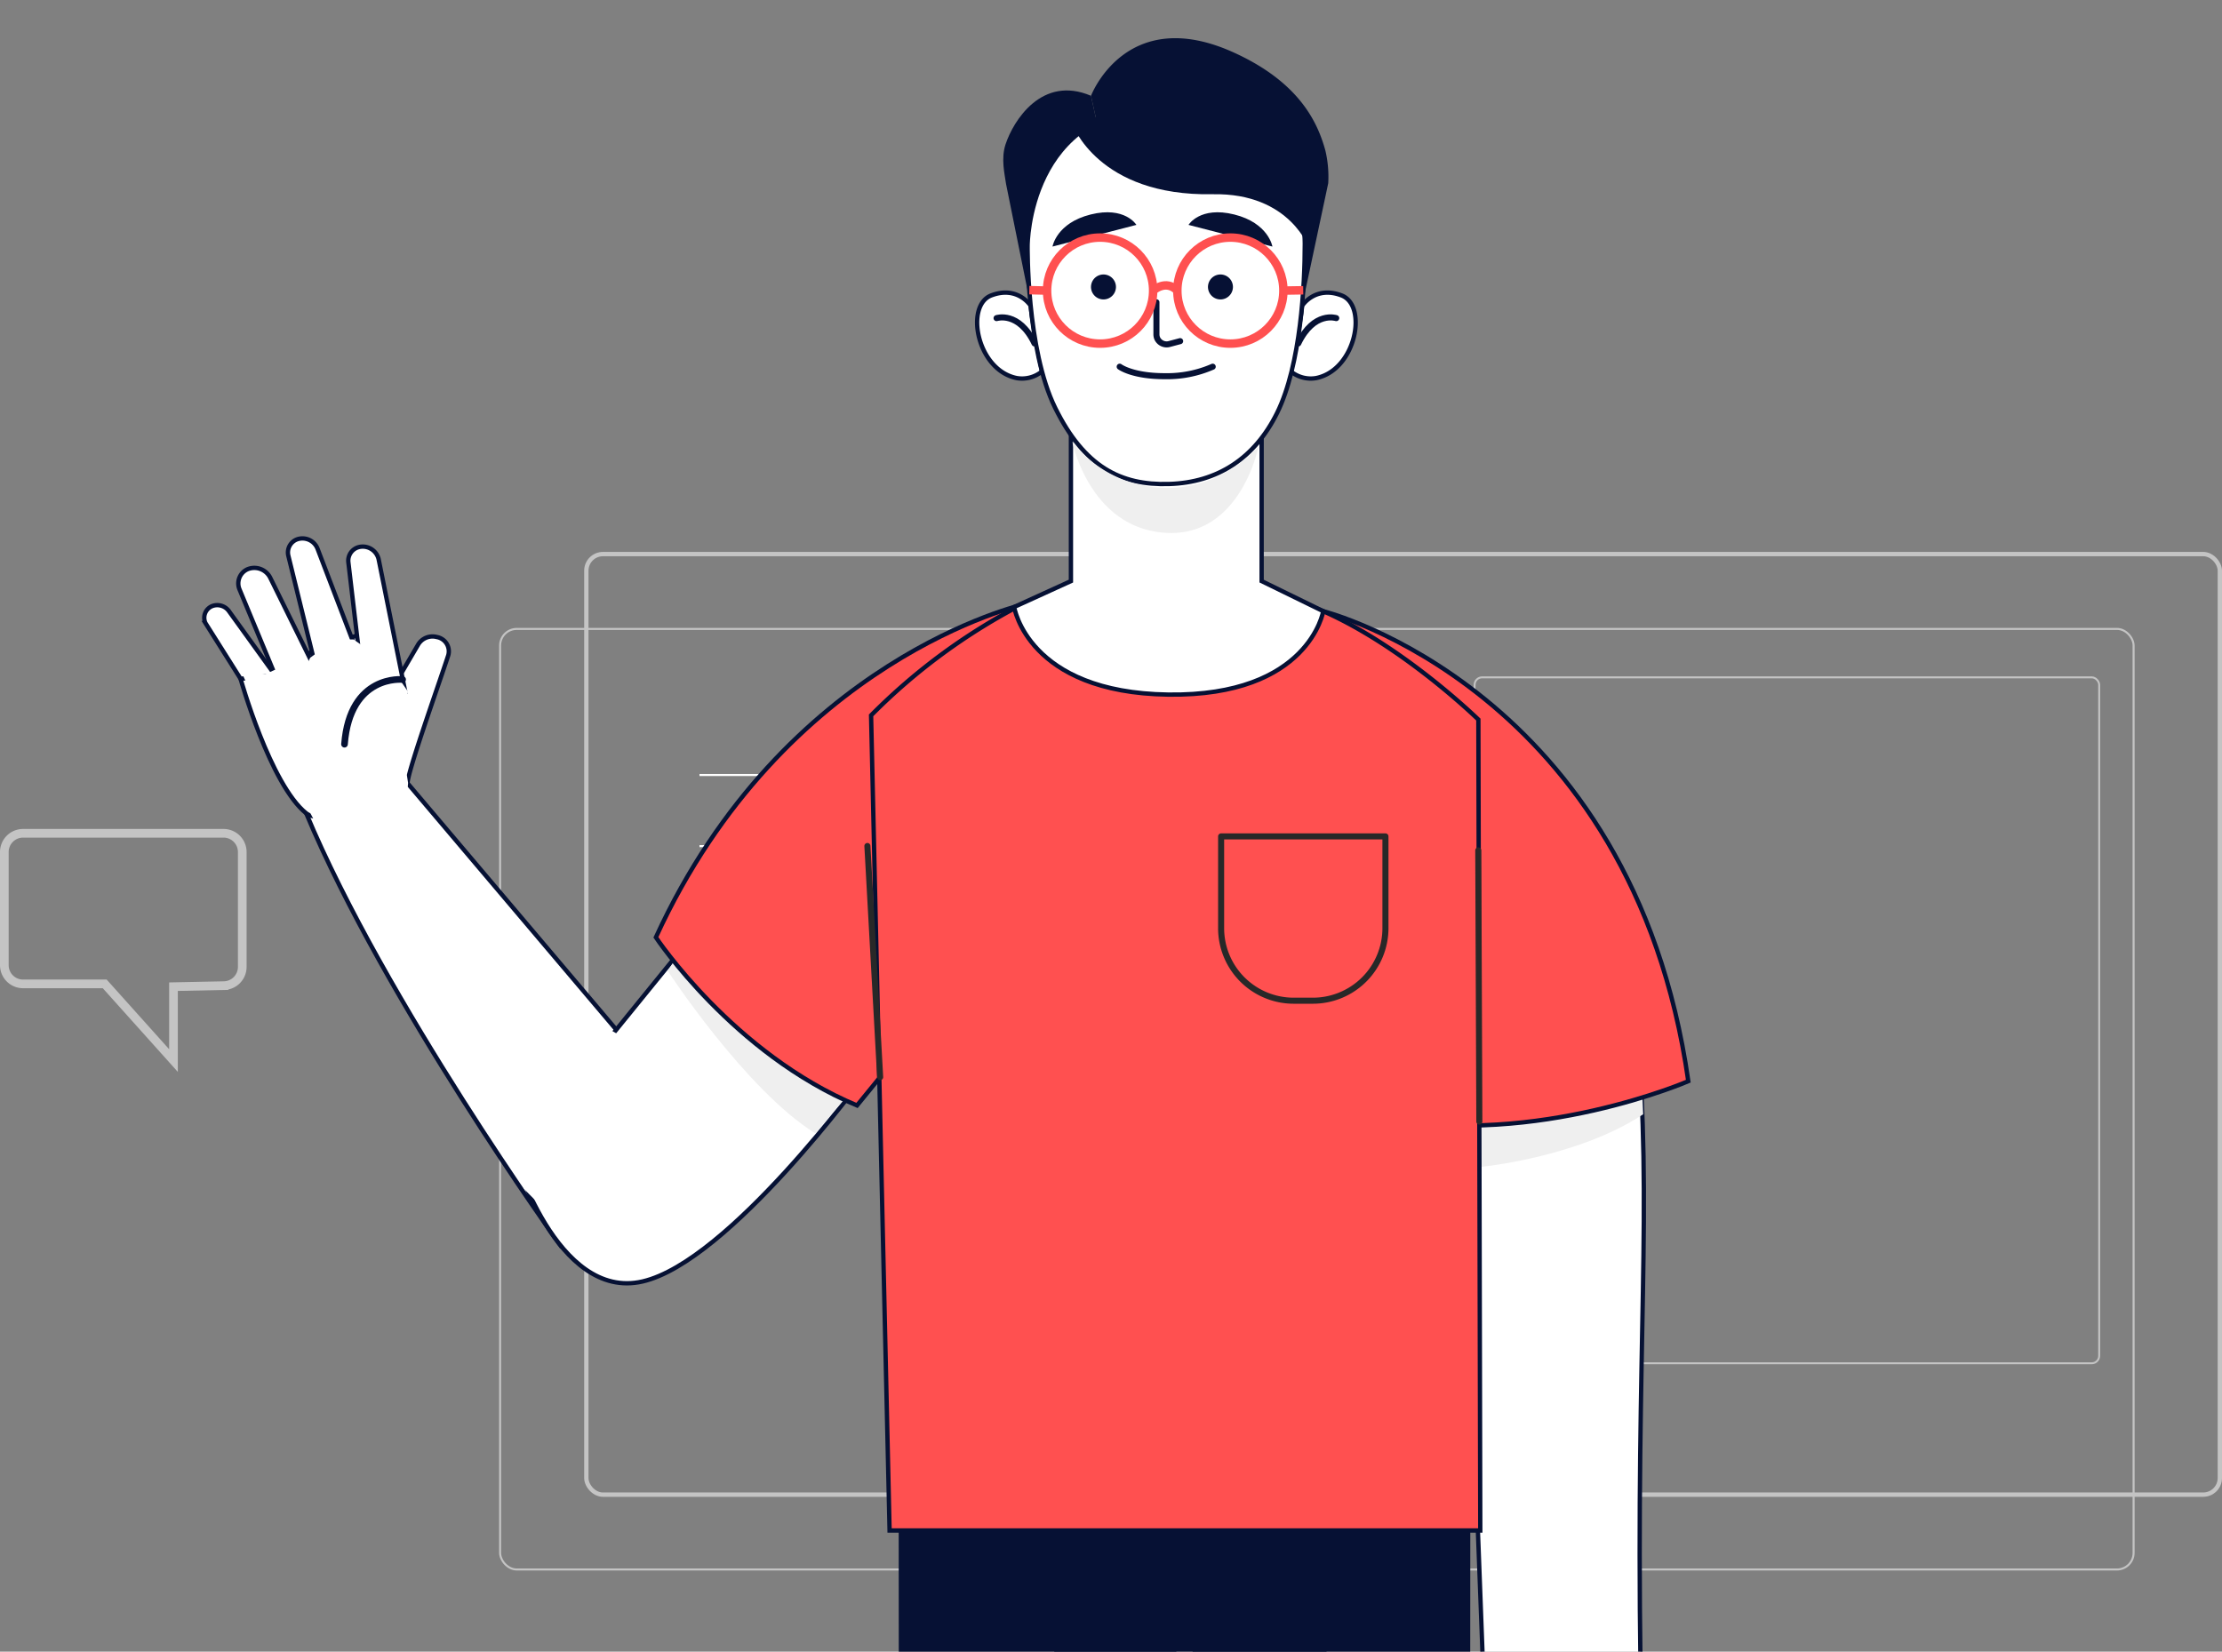<svg xmlns="http://www.w3.org/2000/svg" width="512.473" height="381" viewBox="0 0 512.473 381">
    <rect x="0" y="0" width="512.473" height="381" fill="#808080" stroke="none"/>
    <defs>
        <clipPath id="prefix__clip-path">
            <path id="prefix__Rectangle_60" d="M0 0H351V381H0z" class="prefix__cls-1" data-name="Rectangle 60" transform="translate(.461 .29)"/>
        </clipPath>
        <style>
            .prefix__cls-1,.prefix__cls-9{fill:#fff}.prefix__cls-13,.prefix__cls-14,.prefix__cls-5,.prefix__cls-8{fill:none}.prefix__cls-14,.prefix__cls-5{stroke-miterlimit:10}.prefix__cls-5{stroke:#fff;stroke-width:.473px}.prefix__cls-7{fill:#061134}.prefix__cls-8{stroke:#282828}.prefix__cls-13,.prefix__cls-8{stroke-linecap:round;stroke-linejoin:round;stroke-width:1.397px}.prefix__cls-11,.prefix__cls-13,.prefix__cls-9{stroke:#061134}.prefix__cls-10{fill:#efefef}.prefix__cls-11{fill:#ff5050}.prefix__cls-14{stroke:#ff5050;stroke-width:1.951px}
        </style>
    </defs>
    <g id="prefix__Group_480" data-name="Group 480" transform="translate(-528.272 -2706.29)">
        <g id="prefix__Group_479" data-name="Group 479" transform="translate(643.614 2834.101)">
            <g id="prefix__Group_475" data-name="Group 475">
                <rect id="prefix__Rectangle_61" width="376.742" height="216.968" data-name="Rectangle 61" rx="3.835" transform="translate(0 17.262)" style="stroke-width:.465px;stroke-miterlimit:10;stroke:#c4c4c4;fill:none"/>
                <rect id="prefix__Rectangle_62" width="376.742" height="216.968" data-name="Rectangle 62" rx="3.835" transform="translate(19.889)" style="stroke:#c4c4c4;fill:none"/>
            </g>
            <g id="prefix__Group_478" data-name="Group 478" transform="translate(45.984 28.435)">
                <rect id="prefix__Rectangle_63" width="144.05" height="158.231" data-name="Rectangle 63" rx="1.724" transform="translate(178.771)" style="stroke-width:.446px;stroke-miterlimit:10;stroke:#c4c4c4;fill:none"/>
                <g id="prefix__Group_477" data-name="Group 477" transform="translate(0 22.53)">
                    <g id="prefix__Group_476" data-name="Group 476" transform="translate(0 45.686)">
                        <path id="prefix__Path_473" d="M369.1 233.22h-81a11.654 11.654 0 0 1-11.581-11.725 11.652 11.652 0 0 1 11.581-11.723h81a11.65 11.65 0 0 1 11.579 11.723A11.652 11.652 0 0 1 369.1 233.22z" class="prefix__cls-5" data-name="Path 473" transform="translate(-276.515 -209.772)"/>
                    </g>
                    <path id="prefix__Line_16" d="M0 0L102.888 0" class="prefix__cls-5" data-name="Line 16" transform="translate(.001)"/>
                    <path id="prefix__Line_17" d="M0 0L77.457 0" class="prefix__cls-5" data-name="Line 17" transform="translate(.001 16.404)"/>
                </g>
            </g>
        </g>
        <g id="prefix__Mask_Group_1" data-name="Mask Group 1" transform="translate(575.388 2706)">
            <g id="prefix__Group_473" data-name="Group 473" transform="translate(.003 9.1)">
                <g id="prefix__Group_435" data-name="Group 435" transform="translate(160.146 335.058)">
                    <g id="prefix__Group_434" data-name="Group 434">
                        <path id="prefix__Path_413" d="M316.414 401.367l.067 122.746H377.2l4.667-122.746z" class="prefix__cls-7" data-name="Path 413" transform="translate(-316.414 -401.367)"/>
                        <path id="prefix__Path_414" d="M440.5 401.367l-.067 122.746h-60.72l-4.667-122.746z" class="prefix__cls-7" data-name="Path 414" transform="translate(-308.658 -401.367)"/>
                        <path id="prefix__Rectangle_44" d="M0 0H62.784V42.644H0z" class="prefix__cls-7" data-name="Rectangle 44" transform="translate(35.896)"/>
                    </g>
                    <path id="prefix__Line_11" d="M0 0L43.305 0" class="prefix__cls-8" data-name="Line 11" transform="translate(44.666 42.644)"/>
                </g>
                <g id="prefix__Group_446" data-name="Group 446" transform="translate(0 115.381)">
                    <g id="prefix__Group_437" data-name="Group 437" transform="translate(258.066 16.796)">
                        <g id="prefix__Group_436" data-name="Group 436" transform="translate(31.535 95.763)">
                            <path id="prefix__Path_415" d="M471.5 306.763c3.765 41.593-.206 71.9.892 148.433l-36.243 1.517-5.4-143.259z" class="prefix__cls-9" data-name="Path 415" transform="translate(-430.745 -306.763)"/>
                            <path id="prefix__Path_416" d="M434.695 337.891s22.444-2.055 37.788-12.177l-.4-8.908-37.4 5.093z" class="prefix__cls-10" data-name="Path 416" transform="translate(-430.224 -305.434)"/>
                        </g>
                        <path id="prefix__Path_417" d="M402.894 222.188s71.287 17.929 84.2 108.414c0 0-34.89 15.126-69.855 8.62l7.866-30.265z" class="prefix__cls-11" data-name="Path 417" transform="translate(-402.894 -222.188)"/>
                    </g>
                    <g id="prefix__Group_444" data-name="Group 444">
                        <g id="prefix__Group_441" data-name="Group 441">
                            <path id="prefix__Path_418" d="M217.361 255.417L270.44 318.1l-16.24 45.743s-40.343-56.09-58.471-99.443z" class="prefix__cls-9" data-name="Path 418" transform="translate(-172.233 -200.996)"/>
                            <g id="prefix__Group_440" data-name="Group 440">
                                <g id="prefix__Group_439" data-name="Group 439">
                                    <g id="prefix__Group_438" data-name="Group 438">
                                        <path id="prefix__Path_419" d="M220.873 261.731s-18.639 10.53-23.379 6.721c-8.285-6.657-15.131-31.023-15.131-31.023s34.854-13.14 34.527-12.627 3.983 36.929 3.983 36.929z" class="prefix__cls-9" data-name="Path 419" transform="translate(-174.001 -205.048)"/>
                                        <path id="prefix__Path_420" d="M217.111 261.39c-.329-1.877 6.911-22.119 9.395-29.71a3.349 3.349 0 0 0-2.651-4.219 3.867 3.867 0 0 0-4.312 1.768L210.8 244.17z" class="prefix__cls-9" data-name="Path 420" transform="translate(-170.239 -204.707)"/>
                                        <path id="prefix__Path_421" d="M217.332 241.933l-6-29.863a3.759 3.759 0 0 0-4.345-2.98 3.237 3.237 0 0 0-2.657 3.59l2.616 22.236z" class="prefix__cls-9" data-name="Path 421" transform="translate(-171.098 -207.133)"/>
                                        <path id="prefix__Path_422" d="M207.021 231.14l-8.151-21.324a3.741 3.741 0 0 0-4.631-2.28 3.223 3.223 0 0 0-2.131 3.825L198.157 236z" class="prefix__cls-9" data-name="Path 422" transform="translate(-172.723 -207.354)"/>
                                        <path id="prefix__Path_423" d="M199.6 236.633l-10.315-20.953a4.1 4.1 0 0 0-5.235-2.008 3.572 3.572 0 0 0-1.842 4.717l8.222 19.781z" class="prefix__cls-9" data-name="Path 423" transform="translate(-174.06 -206.56)"/>
                                        <path id="prefix__Path_424" d="M183.34 237.936l-8.092-12.836a2.9 2.9 0 0 1 1.414-3.872 3.312 3.312 0 0 1 4.045 1.176l10.641 14.763z" class="prefix__cls-9" data-name="Path 424" transform="translate(-174.978 -205.556)"/>
                                    </g>
                                </g>
                                <path id="prefix__Path_471" d="M7357.841-497.387c.289.266 2.116 3.942 2.116 3.942l11.565 1.436s8.9-7.981 9.069-8.364a25 25 0 0 0 .385-3l-2.036-13.1 2.036-7.932-3.1-4.511-3.839-3.333-3.7-2.858-1.931-1.362h-3.316l-4.568 2.66-2.124 1.561-.551 1.185-5.672.716-4.215 1.923h-5.182l8.1 17.592z" class="prefix__cls-1" data-name="Path 471" transform="translate(-7333.975 559.786)"/>
                                <path id="prefix__Path_425" d="M215.936 236.11s-12.153-1.275-13.4 14.921" data-name="Path 425" transform="translate(-170.2 -203.554)" style="stroke-width:1.532px;stroke:#061134;stroke-linecap:round;stroke-linejoin:round;fill:none"/>
                            </g>
                        </g>
                        <g id="prefix__Group_443" data-name="Group 443" transform="translate(71.199 15.228)">
                            <g id="prefix__Group_442" data-name="Group 442" transform="translate(0 36.549)">
                                <path id="prefix__Path_426" d="M237.859 342.759s9.983 34.549 29.876 29.956 50.9-47.083 50.9-47.083l-6.94-72.55-55.836 68.718z" class="prefix__cls-9" data-name="Path 426" transform="translate(-237.859 -253.082)"/>
                                <path id="prefix__Path_427" d="M269.373 296.268s17.944 27.447 34.026 37.473l11.067-12.915-40.6-31.411z" class="prefix__cls-10" data-name="Path 427" transform="translate(-233.69 -248.276)"/>
                            </g>
                            <path id="prefix__Path_428" d="M351.8 220.8s-55.346 12.474-84.84 76.8c0 0 17.82 26.851 46.389 38.785l19.127-23.431z" class="prefix__cls-11" data-name="Path 428" transform="translate(-234.009 -220.803)"/>
                        </g>
                    </g>
                    <g id="prefix__Group_445" data-name="Group 445" transform="translate(152.933 10.223)">
                        <path id="prefix__Path_429" d="M346.007 221.188a138.6 138.6 0 0 0-35.212 25.8l4.265 188.027H451.3l-.442-187.057s-17.173-16.806-35.786-25c-15.804-6.958-53.696-9.653-69.065-1.77z" class="prefix__cls-11" data-name="Path 429" transform="translate(-309.945 -216.383)"/>
                        <path id="prefix__Rectangle_45" d="M0 0h37.9v21.164A16.736 16.736 0 0 1 21.164 37.9h-4.428A16.736 16.736 0 0 1 0 21.164V0z" class="prefix__cls-8" data-name="Rectangle 45" transform="translate(81.581 58.525)"/>
                        <path id="prefix__Line_12" d="M0.247 62.558L0 0" class="prefix__cls-8" data-name="Line 12" transform="translate(140.891 61.747)"/>
                        <path id="prefix__Line_13" d="M2.944 53.318L0 0" class="prefix__cls-8" data-name="Line 13" transform="translate(0 60.735)"/>
                    </g>
                </g>
                <g id="prefix__Group_455" data-name="Group 455" transform="translate(178.244)">
                    <path id="prefix__Path_430" d="M344.042 165.777l-5.68-28.1c-.319-2.288-1.207-5.82-.12-9.139 1.8-5.49 8.411-16.034 19.71-11.206l2.443 11.124s-11.735 2.369-16.443 17.72z" class="prefix__cls-7" data-name="Path 430" transform="translate(-331.693 -104.044)"/>
                    <path id="prefix__Path_431" d="M356.829 122.313c-.2 3.691-3.464 19.844-14.92 25.73 0 0-10.034-21.52 14.92-25.73z" class="prefix__cls-7" data-name="Path 431" transform="translate(-331.403 -103.223)"/>
                    <path id="prefix__Path_432" d="M397.014 221.632v-47.711h-43.982v47.711l-13.093 5.968s3.071 19.774 35.546 20.212 35.737-19.24 35.737-19.24z" class="prefix__cls-9" data-name="Path 432" transform="translate(-331.4 -96.396)"/>
                    <path id="prefix__Path_433" d="M355.588 118.744s8.072-21.295 32.963-9.974c15.065 6.851 19.285 16.039 21.081 22.547a26.187 26.187 0 0 1 .671 7.593l-6.02 28.277-23.506-39.123-22.745 1.8z" class="prefix__cls-7" data-name="Path 433" transform="translate(-329.329 -105.453)"/>
                    <g id="prefix__Group_449" data-name="Group 449" transform="translate(72.343 58.695)">
                        <path id="prefix__Path_434" d="M398.9 160.329s2.965-4.716 9.081-2.4 3.349 17.173-5.824 19.065a7.256 7.256 0 0 1-5.867-1.534s2.254-10.968 2.61-15.131z" class="prefix__cls-9" data-name="Path 434" transform="translate(-396.288 -157.291)"/>
                        <g id="prefix__Group_448" data-name="Group 448" transform="translate(1.72 5.715)">
                            <g id="prefix__Group_447" data-name="Group 447">
                                <path id="prefix__Path_435" d="M406.566 162.5s-5.124-1.71-8.759 5.835" class="prefix__cls-13" data-name="Path 435" transform="translate(-397.807 -162.338)"/>
                            </g>
                        </g>
                    </g>
                    <g id="prefix__Group_452" data-name="Group 452" transform="translate(0 58.695)">
                        <path id="prefix__Path_436" d="M344.746 160.329s-2.965-4.716-9.081-2.4-3.349 17.173 5.824 19.065a7.256 7.256 0 0 0 5.867-1.534s-2.256-10.968-2.61-15.131z" class="prefix__cls-9" data-name="Path 436" transform="translate(-332.397 -157.291)"/>
                        <g id="prefix__Group_451" data-name="Group 451" transform="translate(4.48 5.715)">
                            <g id="prefix__Group_450" data-name="Group 450">
                                <path id="prefix__Path_437" d="M336.354 162.5s5.124-1.71 8.759 5.835" class="prefix__cls-13" data-name="Path 437" transform="translate(-336.354 -162.338)"/>
                            </g>
                        </g>
                    </g>
                    <path id="prefix__Path_438" d="M406.6 151.243c0 8.954-.876 27.687-6.38 38.806-5.169 10.44-13.716 16.058-24.924 16.392s-19.555-3.984-26.245-17.533-6.371-37.5-6.371-37.5 0-31.986 31.613-31.986c33.299.002 32.307 31.821 32.307 31.821z" class="prefix__cls-9" data-name="Path 438" transform="translate(-331.037 -103.605)"/>
                    <path id="prefix__Path_439" d="M351.794 186.688s3.683 18.688 19.947 20.835c18.719 2.472 22.992-19.833 22.992-19.833s-7.874 9.616-20.955 9.632a27.777 27.777 0 0 1-21.984-10.634z" class="prefix__cls-10" data-name="Path 439" transform="translate(-329.831 -93.575)"/>
                    <g id="prefix__Group_454" data-name="Group 454" transform="translate(12.033 40.154)">
                        <path id="prefix__Path_440" d="M368.917 159.254v7.4a2.42 2.42 0 0 0 .173.9 2.382 2.382 0 0 0 2.841 1.318l2.455-.653" class="prefix__cls-13" data-name="Path 440" transform="translate(-339.599 -138.49)"/>
                        <path id="prefix__Path_441" d="M361.345 156.468a2.878 2.878 0 1 1-2.878-2.878 2.878 2.878 0 0 1 2.878 2.878z" class="prefix__cls-7" data-name="Path 441" transform="translate(-341.362 -139.239)"/>
                        <path id="prefix__Path_442" d="M385.173 156.468a2.878 2.878 0 1 1-2.877-2.878 2.877 2.877 0 0 1 2.877 2.878z" class="prefix__cls-7" data-name="Path 442" transform="translate(-338.21 -139.239)"/>
                        <path id="prefix__Path_443" d="M375.454 143.828l19.35 5s-.88-5.427-8.8-7.4-10.55 2.4-10.55 2.4z" class="prefix__cls-7" data-name="Path 443" transform="translate(-338.734 -140.916)"/>
                        <path id="prefix__Path_444" d="M367.1 143.828l-19.35 5s.88-5.427 8.8-7.4 10.55 2.4 10.55 2.4z" class="prefix__cls-7" data-name="Path 444" transform="translate(-342.4 -140.916)"/>
                        <path id="prefix__Path_445" d="M361.436 172.379s2.854 2.188 10.362 2.188a26.237 26.237 0 0 0 11.09-2.188" class="prefix__cls-13" data-name="Path 445" transform="translate(-340.589 -136.754)"/>
                        <g id="prefix__Group_453" data-name="Group 453" transform="translate(0 5.841)">
                            <circle id="prefix__Ellipse_37" cx="12.229" cy="12.229" r="12.229" class="prefix__cls-14" data-name="Ellipse 37" transform="translate(4.1)"/>
                            <circle id="prefix__Ellipse_38" cx="12.229" cy="12.229" r="12.229" class="prefix__cls-14" data-name="Ellipse 38" transform="translate(34.142)"/>
                            <path id="prefix__Path_446" d="M368.246 157.015s2.9-2.7 5.584 0" class="prefix__cls-14" data-name="Path 446" transform="translate(-339.688 -144.786)"/>
                            <path id="prefix__Line_14" d="M4.1 0.104L0 0" class="prefix__cls-14" data-name="Line 14" transform="translate(0 12.125)"/>
                            <path id="prefix__Line_15" d="M0 0.074L4.577 0" class="prefix__cls-14" data-name="Line 15" transform="translate(58.6 12.155)"/>
                        </g>
                    </g>
                    <path id="prefix__Path_447" d="M351.794 123.787s5.873 16.684 32.373 16.172c18.007-.348 22.309 12.683 22.309 12.683s-3.134-29.13-3.957-28.855-27.4-7.092-27.4-7.092z" class="prefix__cls-7" data-name="Path 447" transform="translate(-329.831 -103.966)"/>
                </g>
                <path id="prefix__Path_472" d="M262.405 308.552l-1.766-1.022-14.946 3.856-9.768 17.9v6.107l4.823 8.873 4.361 4.414s15.609-4.287 15.53-4.414 3.007-21.891 3.118-22.445-1.352-13.269-1.352-13.269z" class="prefix__cls-1" data-name="Path 472" transform="translate(-166.915 -78.722)"/>
            </g>
        </g>
        <path id="prefix__Path_474" d="M433.145 166.9h-46.292a4.321 4.321 0 0 0-4.293 4.351v26.035a4.322 4.322 0 0 0 4.293 4.355h18.86l15.862 17.69v-17.048l11.653-.238a4.323 4.323 0 0 0 4.205-4.351V171.25a4.321 4.321 0 0 0-4.288-4.35z" data-name="Path 474" transform="translate(146.712 2731.608)" style="stroke-width:2px;stroke-miterlimit:10;stroke:#c4c4c4;fill:none"/>
    </g>
</svg>
